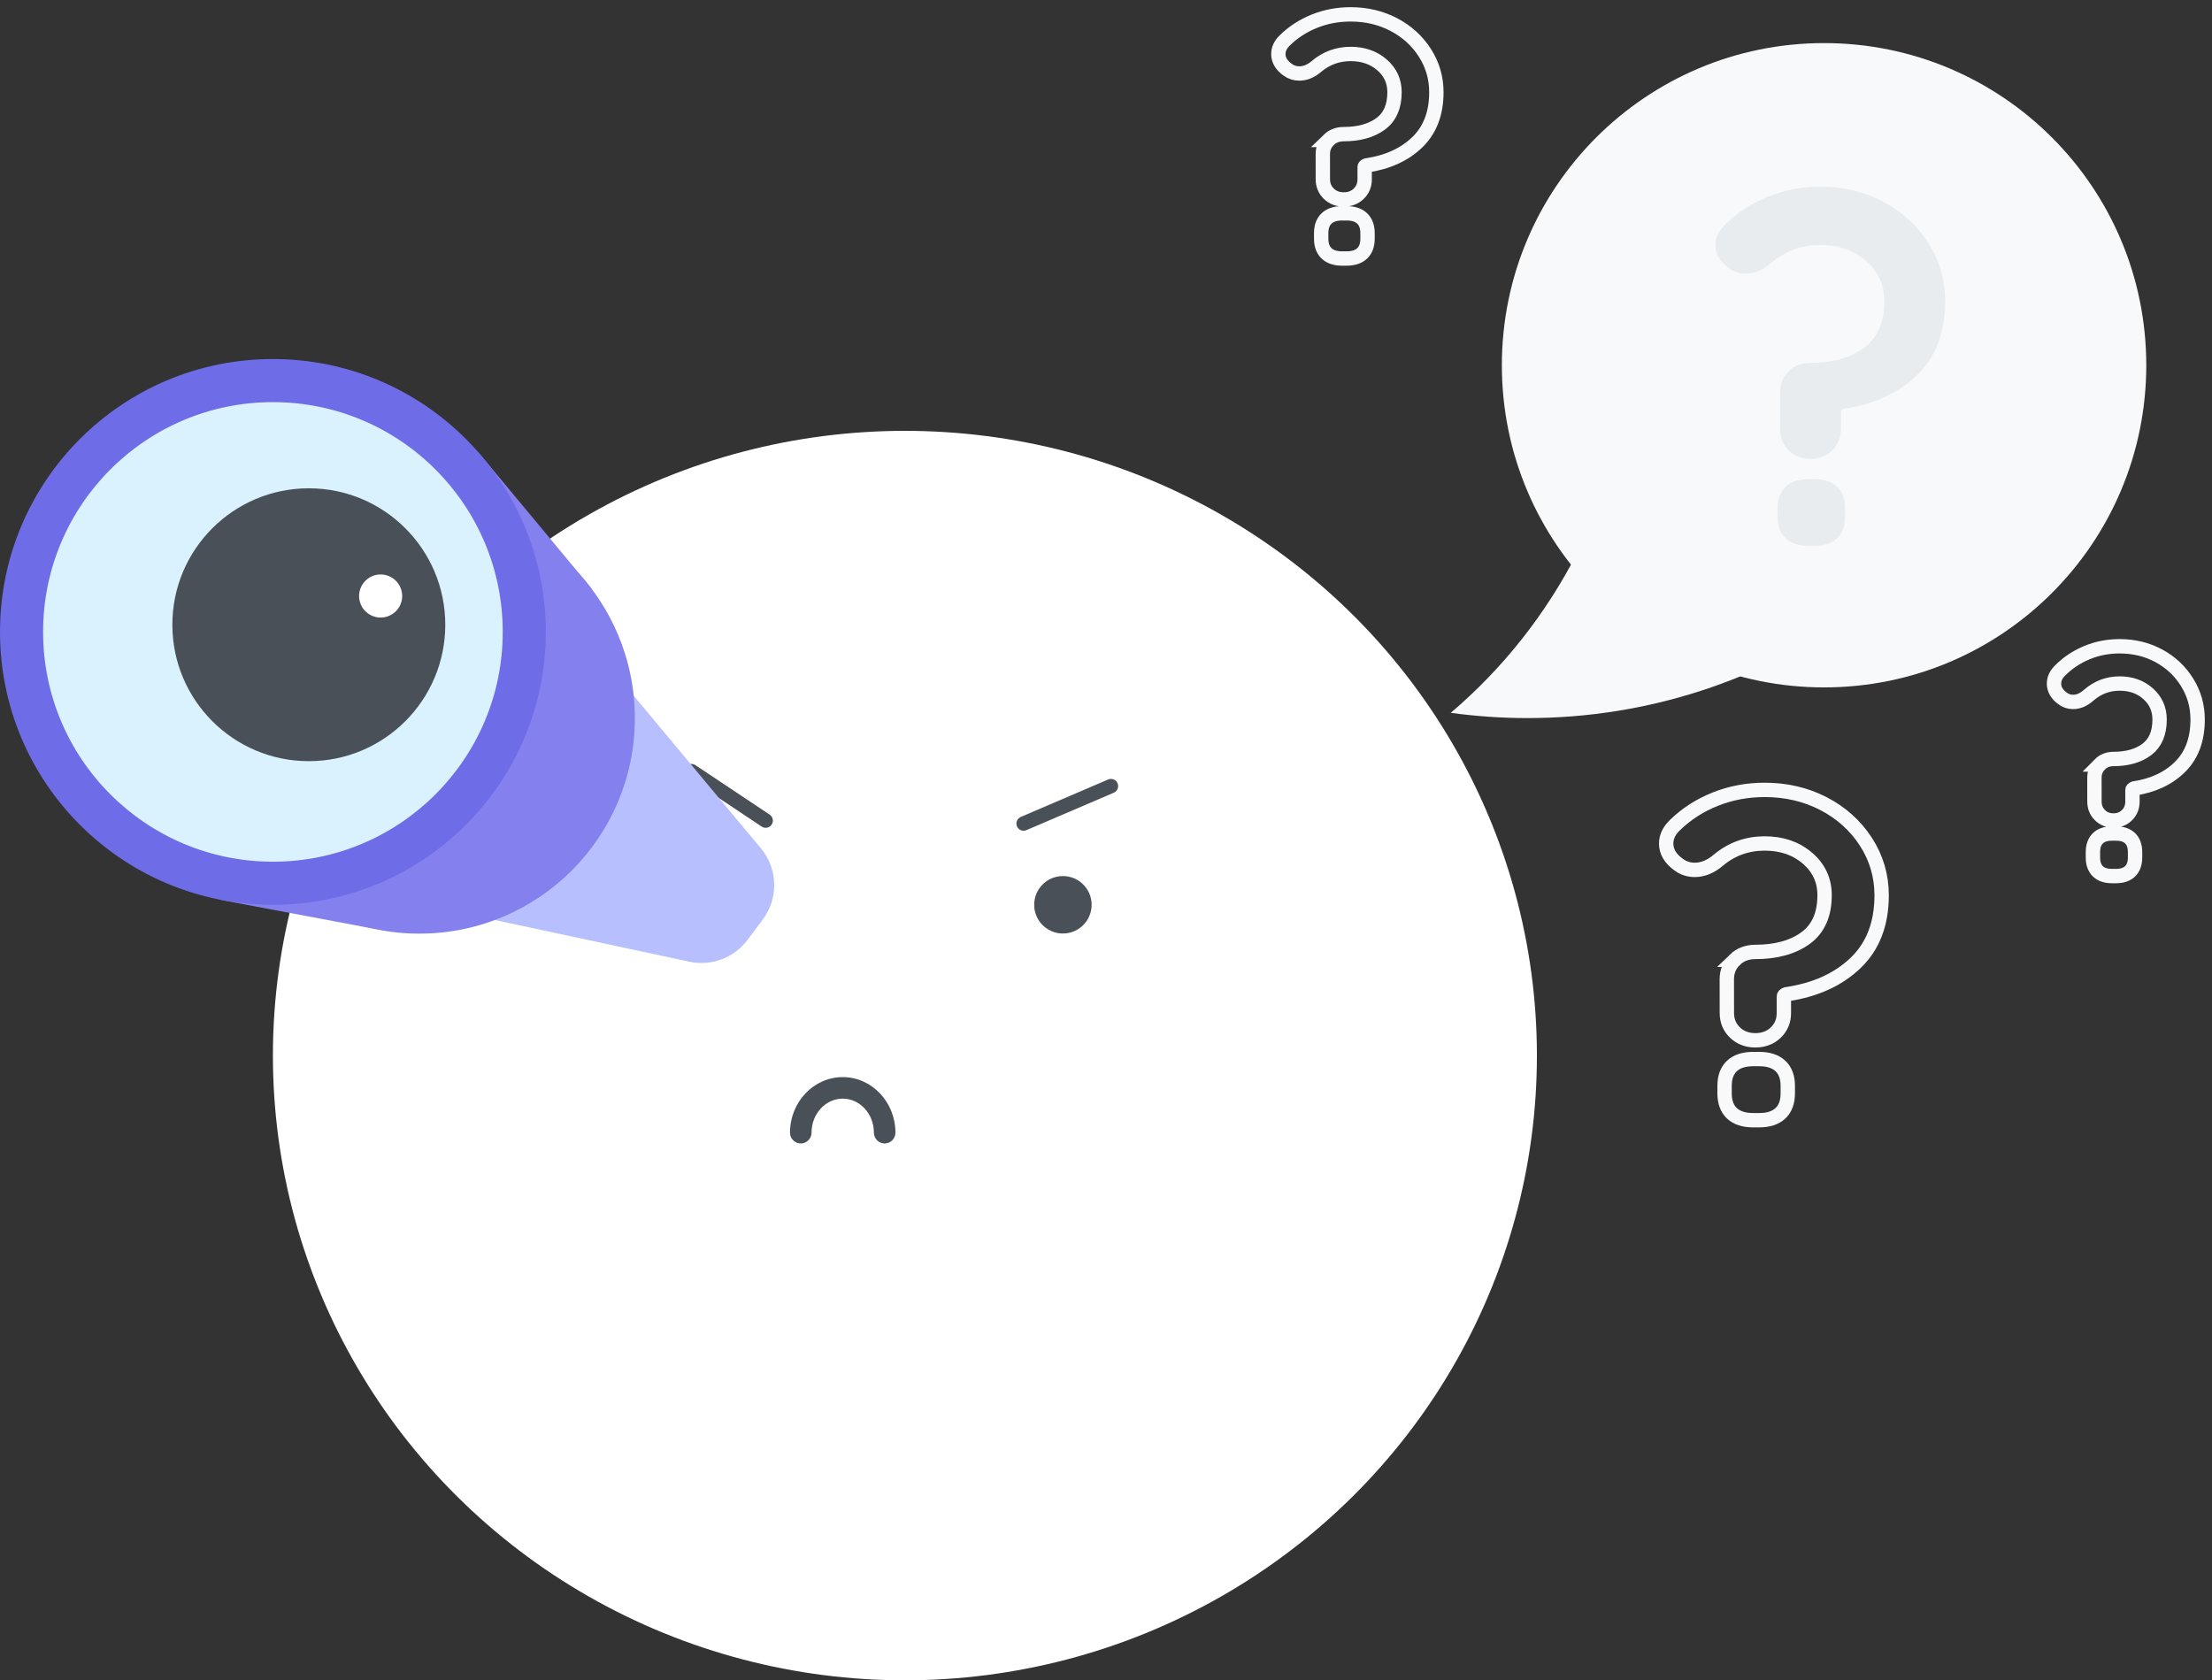 <svg width="154" height="117" viewBox="0 0 154 117" fill="none" xmlns="http://www.w3.org/2000/svg">
<rect x="0" y="0" width="154" height="117" fill="#333333" stroke="none"/>
<ellipse cx="63" cy="73.5" rx="44" ry="43.5" fill="white"/>
<path d="M58.67 74.999C60.7 74.999 62.34 76.739 62.34 78.869C62.34 79.279 62 79.619 61.59 79.619C61.18 79.619 60.84 79.279 60.84 78.869C60.84 77.559 59.87 76.499 58.67 76.499C57.47 76.499 56.5 77.559 56.5 78.869C56.5 79.279 56.16 79.619 55.75 79.619C55.34 79.619 55 79.279 55 78.869C55 76.739 56.64 74.999 58.67 74.999Z" fill="#495057"/>
<circle cx="50" cy="63" r="2" fill="#495057"/>
<circle cx="74" cy="63" r="2" fill="#495057"/>
<line x1="53.307" y1="57.139" x2="48.139" y2="53.693" stroke="#495057" stroke-linecap="round"/>
<path d="M31.015 32.718L52.975 59.07C54.162 60.494 54.214 62.547 53.102 64.031L52.036 65.453C51.099 66.701 49.523 67.291 47.998 66.964L14.112 59.703C11.39 59.119 10.081 56.003 11.571 53.651L24.562 33.138C26.014 30.846 29.278 30.633 31.015 32.718Z" fill="#B8BFFF"/>
<path d="M44.198 50.009C44.198 58.293 37.482 65.009 29.198 65.009C20.913 65.009 14.198 58.293 14.198 50.009C14.198 41.725 20.913 35.009 29.198 35.009C37.482 35.009 44.198 41.725 44.198 50.009Z" fill="#8481EF"/>
<path d="M25.843 64.632L15.5 62.687C14.12 62.402 11.33 59.41 12.098 58.229L29.516 31.465C30.252 30.335 32.64 30.691 33.5 31.73L41.051 40.815C41.502 41.36 41.202 42.095 40.963 42.76L36.662 54.733C36.555 55.031 36.378 55.3 36.147 55.516L27.755 63.378C27.281 63.822 26.479 64.763 25.843 64.632Z" fill="#8481EF"/>
<circle cx="19" cy="44" r="19" fill="#6F6CE8"/>
<circle cx="19" cy="44" r="16" fill="#D9F2FE"/>
<circle cx="21.5" cy="43.5" r="9.5" fill="#495057"/>
<line x1="71.263" y1="57.343" x2="77.344" y2="54.737" stroke="#495057" stroke-linecap="round"/>
<circle cx="26.5" cy="41.5" r="1.5" fill="white"/>
<circle cx="126.992" cy="25.432" r="22.432" fill="#F8F9FA"/>
<path fill-rule="evenodd" clip-rule="evenodd" d="M113.818 24.363C112.964 34.468 108.292 43.434 101 49.636C102.745 49.871 104.525 50 106.334 50C123.211 50 137.589 39.325 143.101 24.363H113.818Z" fill="#F8F9FA"/>
<path d="M124.521 25.859C124.921 25.465 125.427 25.266 126.038 25.264C127.592 25.262 128.838 24.911 129.779 24.212C130.718 23.512 131.189 22.432 131.187 20.968C131.187 19.842 130.759 18.907 129.911 18.165C129.063 17.424 128.003 17.053 126.732 17.055C125.437 17.057 124.296 17.475 123.309 18.309C122.746 18.805 122.156 19.055 121.545 19.055C121.099 19.055 120.697 18.92 120.345 18.652C119.732 18.203 119.426 17.673 119.424 17.066C119.424 16.548 119.645 16.075 120.092 15.647C120.938 14.813 121.931 14.164 123.072 13.7C124.213 13.235 125.431 13.002 126.726 13C128.325 12.998 129.787 13.344 131.105 14.041C132.424 14.737 133.474 15.698 134.253 16.924C135.032 18.15 135.422 19.495 135.424 20.96C135.428 23.123 134.781 24.835 133.49 26.097C132.197 27.361 130.481 28.152 128.339 28.47C128.221 28.515 128.163 28.572 128.163 28.638V29.889C128.165 30.475 127.968 30.965 127.568 31.359C127.169 31.754 126.663 31.951 126.052 31.953C125.439 31.953 124.932 31.758 124.533 31.364C124.132 30.971 123.932 30.481 123.93 29.896L123.926 27.329C123.926 26.744 124.124 26.254 124.523 25.859H124.521ZM124.31 37.48C123.944 37.132 123.762 36.63 123.76 35.977V35.402C123.76 34.749 123.94 34.248 124.304 33.898C124.668 33.548 125.191 33.374 125.874 33.372H126.332C127.015 33.372 127.539 33.544 127.904 33.892C128.27 34.24 128.452 34.742 128.454 35.395V35.97C128.454 36.623 128.274 37.124 127.91 37.474C127.546 37.824 127.022 37.998 126.34 38H125.882C125.199 38 124.675 37.828 124.31 37.48Z" fill="#E9ECEF"/>
<path d="M92.504 9.744C92.779 9.476 93.127 9.341 93.547 9.34C94.615 9.339 95.472 9.099 96.119 8.624C96.765 8.148 97.088 7.414 97.087 6.418C97.087 5.652 96.793 5.017 96.21 4.512C95.627 4.008 94.898 3.756 94.024 3.757C93.134 3.759 92.35 4.043 91.671 4.61C91.284 4.947 90.879 5.117 90.459 5.117C90.151 5.117 89.875 5.026 89.633 4.843C89.212 4.538 89.001 4.178 89 3.765C89 3.412 89.152 3.091 89.46 2.8C90.041 2.233 90.724 1.791 91.508 1.476C92.292 1.16 93.13 1.001 94.02 1C95.12 0.999 96.124 1.234 97.031 1.708C97.938 2.181 98.66 2.835 99.195 3.668C99.731 4.502 99.999 5.417 100 6.413C100.003 7.883 99.558 9.048 98.671 9.906C97.781 10.765 96.602 11.303 95.129 11.519C95.048 11.55 95.008 11.589 95.008 11.634V12.484C95.01 12.883 94.874 13.216 94.599 13.484C94.325 13.753 93.977 13.887 93.557 13.888C93.135 13.888 92.787 13.755 92.513 13.488C92.237 13.22 92.099 12.887 92.098 12.489L92.095 10.743C92.095 10.346 92.231 10.013 92.506 9.744H92.504ZM92.359 17.646C92.108 17.409 91.982 17.069 91.981 16.625V16.233C91.981 15.79 92.105 15.449 92.355 15.211C92.605 14.973 92.965 14.854 93.434 14.853H93.75C94.219 14.853 94.579 14.97 94.83 15.207C95.082 15.444 95.207 15.784 95.208 16.228V16.619C95.208 17.063 95.085 17.404 94.834 17.642C94.584 17.88 94.224 17.999 93.755 18H93.44C92.971 18 92.611 17.883 92.359 17.646V17.646Z" stroke="#F8F9FA" stroke-miterlimit="10"/>
<path d="M120.779 66.83C121.153 66.468 121.628 66.285 122.201 66.283C123.658 66.281 124.825 65.958 125.708 65.315C126.588 64.671 127.029 63.677 127.028 62.33C127.028 61.294 126.627 60.434 125.832 59.752C125.037 59.07 124.043 58.729 122.851 58.73C121.637 58.732 120.567 59.117 119.642 59.884C119.114 60.34 118.562 60.57 117.989 60.57C117.57 60.57 117.194 60.447 116.864 60.2C116.289 59.787 116.002 59.3 116 58.741C116 58.264 116.208 57.829 116.627 57.435C117.42 56.668 118.35 56.071 119.42 55.644C120.49 55.216 121.631 55.002 122.846 55C124.345 54.998 125.715 55.317 126.952 55.957C128.188 56.598 129.172 57.482 129.903 58.61C130.633 59.738 130.998 60.976 131 62.323C131.004 64.313 130.398 65.888 129.187 67.049C127.975 68.212 126.366 68.94 124.358 69.232C124.247 69.274 124.193 69.326 124.193 69.387V70.538C124.195 71.077 124.01 71.528 123.635 71.89C123.261 72.254 122.786 72.435 122.214 72.437C121.639 72.437 121.164 72.257 120.79 71.895C120.414 71.533 120.226 71.082 120.225 70.544L120.221 68.182C120.221 67.644 120.406 67.194 120.781 66.83H120.779ZM120.58 77.521C120.238 77.201 120.067 76.74 120.065 76.139V75.61C120.065 75.01 120.234 74.548 120.575 74.226C120.916 73.904 121.407 73.744 122.047 73.742H122.477C123.116 73.742 123.608 73.901 123.95 74.221C124.293 74.541 124.464 75.002 124.466 75.603V76.132C124.466 76.733 124.297 77.194 123.956 77.516C123.615 77.838 123.124 77.998 122.484 78H122.054C121.415 78 120.923 77.842 120.58 77.521V77.521Z" stroke="#F8F9FA" stroke-miterlimit="10"/>
<path d="M146.186 53.23C146.435 52.978 146.752 52.85 147.134 52.849C148.105 52.848 148.884 52.623 149.472 52.176C150.059 51.728 150.353 51.036 150.352 50.099C150.352 49.379 150.085 48.781 149.555 48.306C149.024 47.831 148.362 47.594 147.567 47.595C146.758 47.596 146.045 47.864 145.428 48.398C145.076 48.715 144.708 48.875 144.326 48.875C144.047 48.875 143.796 48.789 143.576 48.617C143.193 48.33 143.001 47.991 143 47.602C143 47.27 143.138 46.968 143.418 46.694C143.947 46.16 144.567 45.745 145.28 45.448C145.993 45.15 146.754 45.001 147.564 45C148.564 44.999 149.477 45.22 150.301 45.666C151.125 46.112 151.782 46.727 152.268 47.511C152.755 48.296 152.999 49.157 153 50.094C153.002 51.478 152.598 52.574 151.791 53.382C150.983 54.191 149.911 54.697 148.572 54.901C148.498 54.93 148.462 54.966 148.462 55.008V55.809C148.463 56.184 148.34 56.498 148.09 56.75C147.841 57.003 147.524 57.129 147.142 57.13C146.759 57.13 146.443 57.005 146.193 56.753C145.942 56.501 145.818 56.188 145.816 55.814L145.814 54.17C145.814 53.796 145.937 53.483 146.187 53.23H146.186ZM146.054 60.667C145.825 60.444 145.711 60.123 145.71 59.706V59.337C145.71 58.92 145.823 58.599 146.05 58.375C146.277 58.151 146.605 58.039 147.031 58.038H147.318C147.744 58.038 148.072 58.148 148.3 58.371C148.529 58.594 148.643 58.915 148.644 59.333V59.701C148.644 60.118 148.531 60.439 148.304 60.663C148.077 60.887 147.749 60.999 147.323 61H147.036C146.61 61 146.282 60.89 146.054 60.667V60.667Z" stroke="#F8F9FA" stroke-miterlimit="10"/>
</svg>
